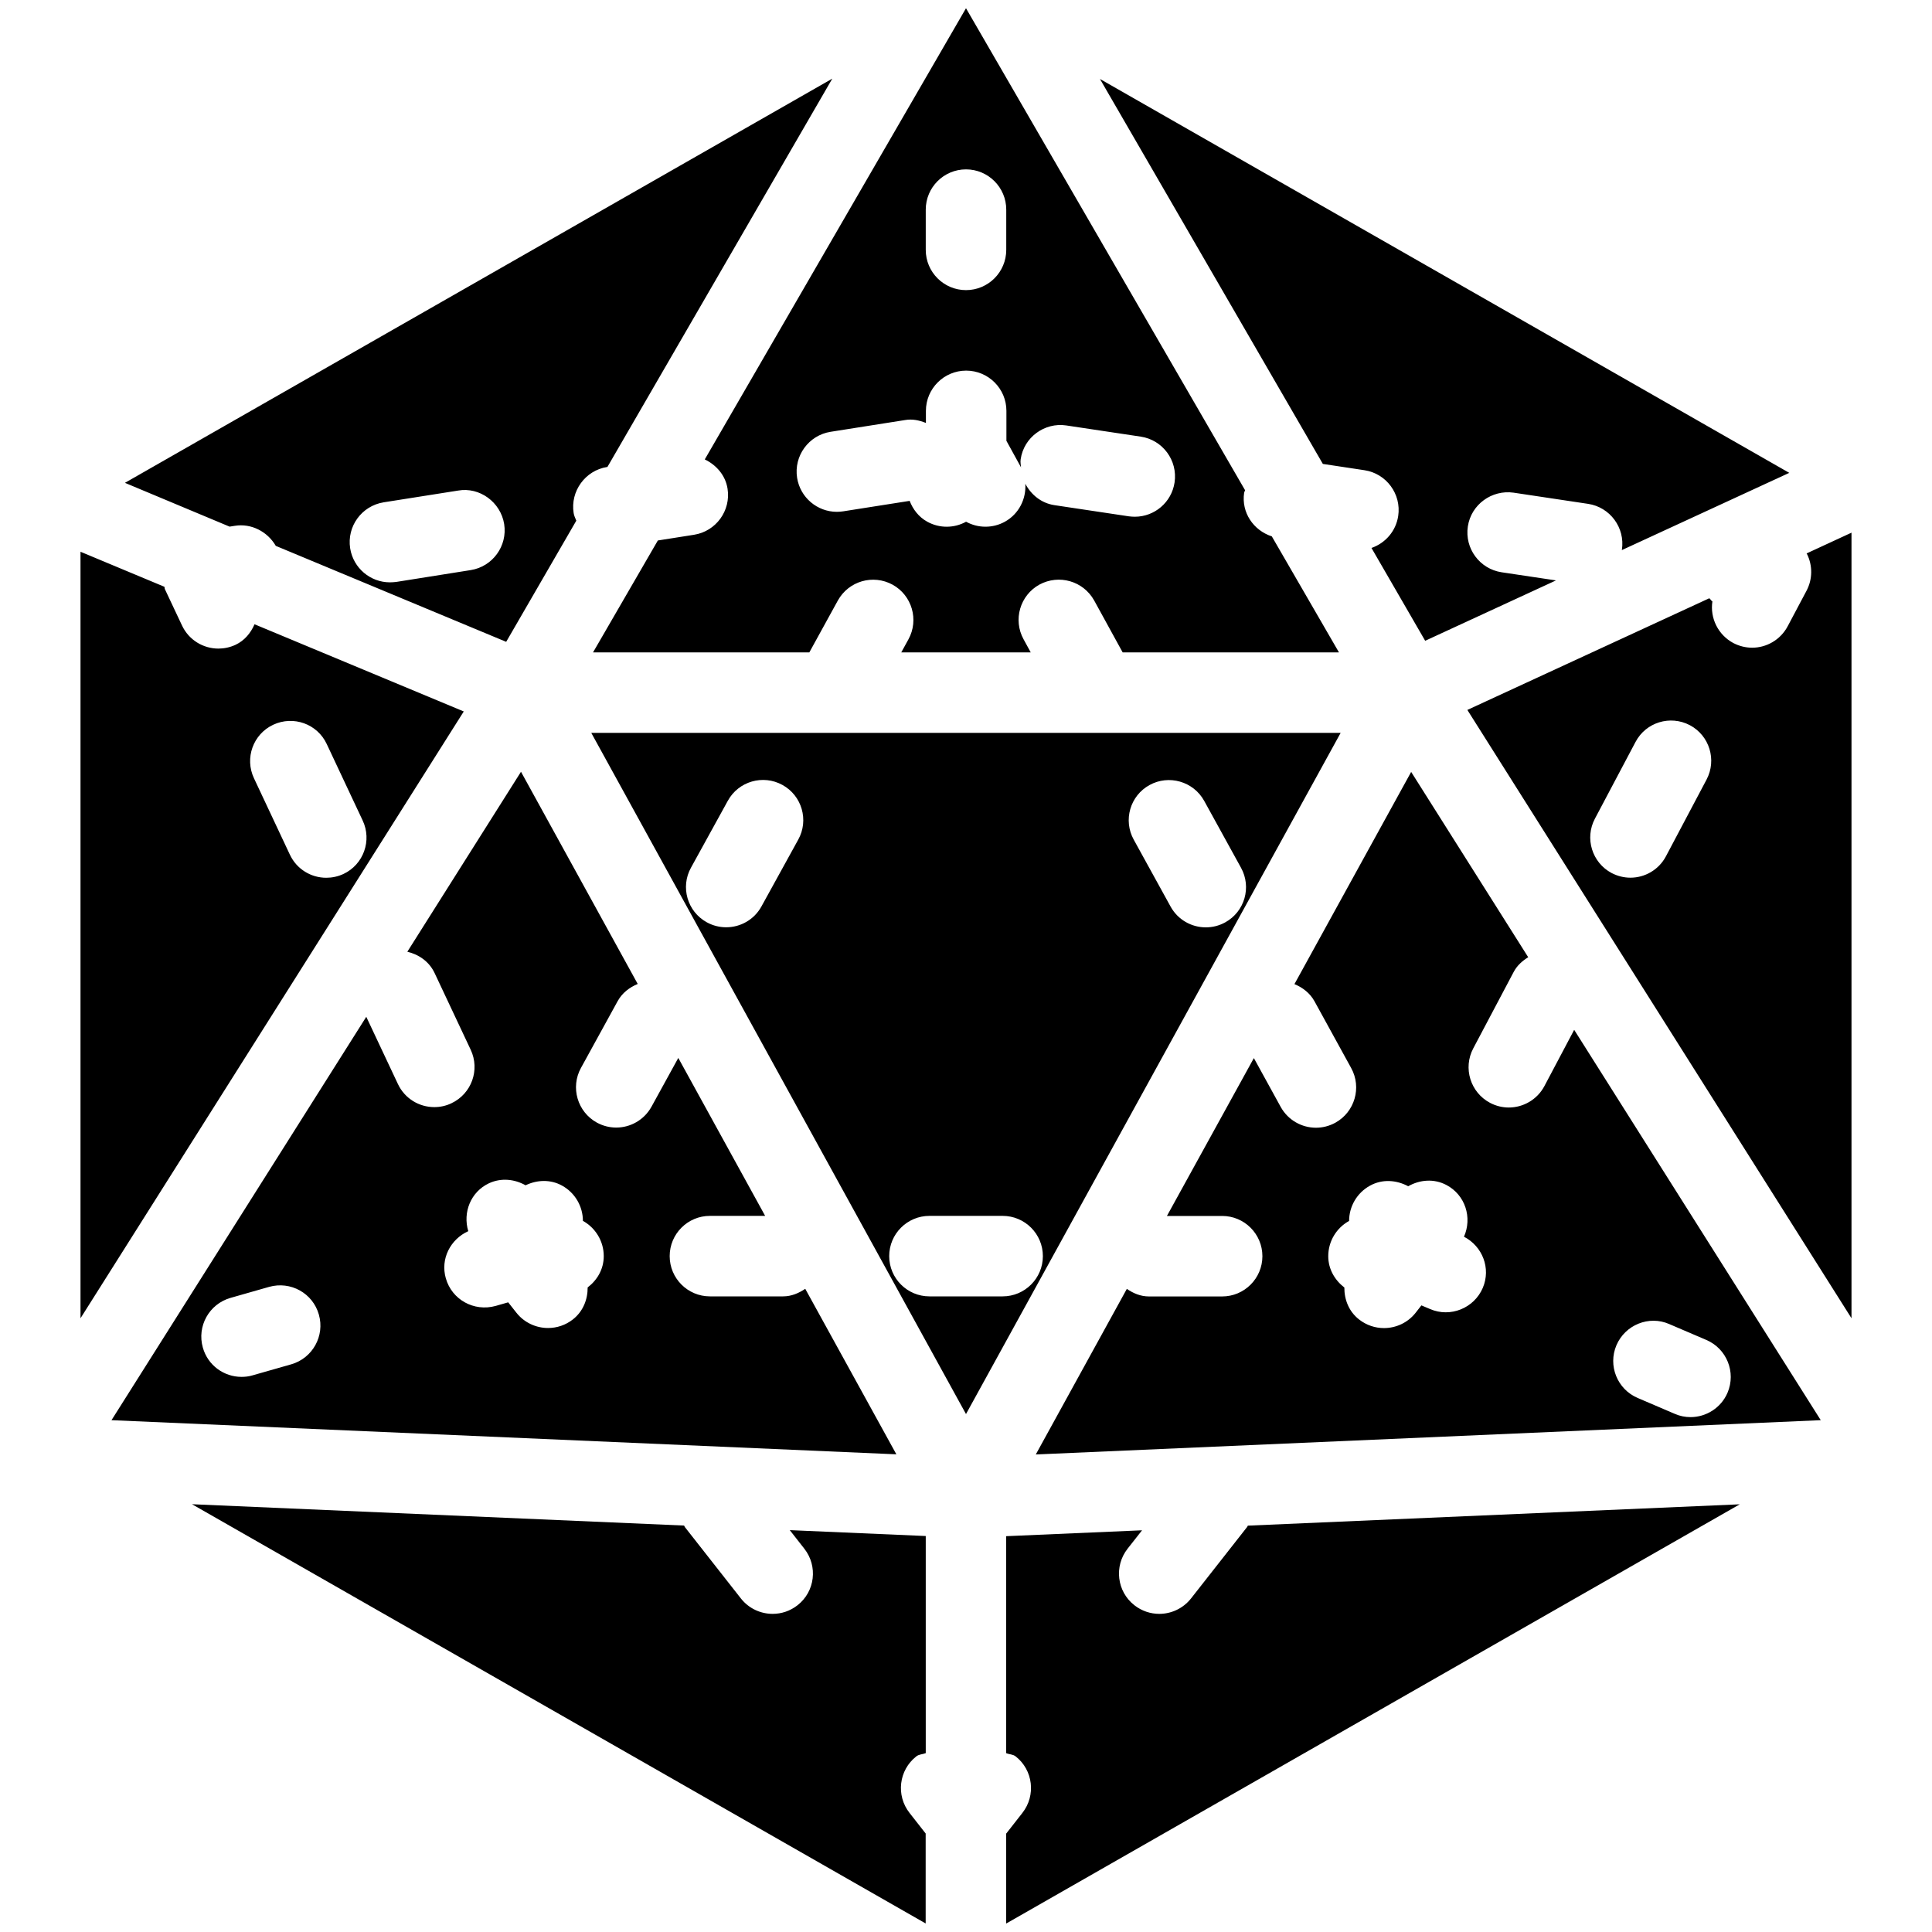 <?xml version="1.0" encoding="iso-8859-1"?>
<!-- Generator: Adobe Illustrator 19.2.1, SVG Export Plug-In . SVG Version: 6.00 Build 0)  -->
<svg version="1.1" id="Layer_1" xmlns="http://www.w3.org/2000/svg" xmlns:xlink="http://www.w3.org/1999/xlink" x="0px" y="0px"
	 viewBox="0 0 24 24" style="enable-background:new 0 0 24 24;" xml:space="preserve">
<g>
	<g>
		<path d="M16.949,5.841c0.273,0.041,0.461,0.296,0.42,0.569c-0.029,0.191-0.162,0.338-0.332,0.397l0.667,1.153l1.625-0.75
			l-0.675-0.101c-0.272-0.041-0.461-0.295-0.42-0.569c0.041-0.274,0.299-0.458,0.568-0.42l0.926,0.139
			C20,6.3,20.189,6.555,20.148,6.828c0,0.002-0.002,0.004-0.002,0.006l2.081-0.96l-8.563-4.893l2.769,4.782L16.949,5.841z
			 M9.038,6.071C9.081,6.344,8.894,6.6,8.622,6.643l-0.45,0.071l-0.805,1.39h2.687l0.354-0.644c0.135-0.243,0.438-0.329,0.68-0.197
			c0.241,0.133,0.33,0.437,0.197,0.679l-0.089,0.162h1.608l-0.089-0.163c-0.133-0.242-0.044-0.546,0.197-0.679
			c0.243-0.131,0.545-0.045,0.68,0.197l0.354,0.645h2.687l-0.834-1.441c-0.228-0.074-0.38-0.296-0.344-0.541
			c0.002-0.012,0.009-0.021,0.012-0.032l-3.466-5.986c-0.001,0-0.001,0-0.002,0L8.755,5.707C8.898,5.776,9.012,5.904,9.038,6.071z
			 M11.5,2.604c0-0.276,0.224-0.5,0.5-0.5s0.5,0.224,0.5,0.5v0.5c0,0.276-0.224,0.5-0.5,0.5s-0.5-0.224-0.5-0.5V2.604z
			 M10.318,5.364l0.925-0.146c0.09-0.016,0.177,0.003,0.259,0.036v-0.15c0-0.276,0.224-0.5,0.5-0.5s0.5,0.224,0.5,0.5v0.372
			l0.179,0.325c0.002,0.003,0.002,0.007,0.003,0.011c-0.002-0.035-0.011-0.069-0.005-0.106c0.039-0.274,0.297-0.461,0.566-0.421
			l0.926,0.139c0.272,0.041,0.461,0.295,0.42,0.569c-0.037,0.248-0.25,0.426-0.493,0.426c-0.025,0-0.05-0.002-0.075-0.005
			l-0.926-0.139c-0.163-0.025-0.288-0.13-0.36-0.265c0.012,0.187-0.079,0.374-0.254,0.471c-0.076,0.042-0.159,0.062-0.241,0.062
			c-0.084,0-0.167-0.021-0.241-0.062c-0.146,0.081-0.328,0.085-0.482,0c-0.107-0.059-0.178-0.154-0.219-0.259l-0.826,0.13
			c-0.026,0.004-0.053,0.006-0.079,0.006c-0.241,0-0.454-0.176-0.493-0.422C9.859,5.663,10.046,5.407,10.318,5.364z M2.916,6.532
			c0.206-0.034,0.408,0.073,0.51,0.249l2.862,1.192l0.871-1.505c-0.012-0.031-0.028-0.06-0.033-0.095
			C7.083,6.102,7.27,5.844,7.542,5.801L7.546,5.8l2.793-4.823L1.552,5.998l1.3,0.544L2.916,6.532z M4.766,6.24l0.925-0.146
			C5.957,6.047,6.219,6.237,6.263,6.51c0.043,0.273-0.144,0.529-0.416,0.572L4.922,7.229C4.896,7.232,4.869,7.234,4.843,7.234
			c-0.241,0-0.454-0.176-0.493-0.422C4.307,6.539,4.493,6.284,4.766,6.24z M3.162,7.755C3.115,7.862,3.04,7.956,2.926,8.01
			C2.857,8.042,2.784,8.057,2.713,8.057c-0.188,0-0.367-0.106-0.452-0.287L2.048,7.318c-0.004-0.009-0.002-0.02-0.006-0.029L1,6.854
			v9.522l4.761-7.538L3.162,7.755z M4.266,10.857c-0.069,0.032-0.142,0.047-0.213,0.047c-0.188,0-0.367-0.106-0.452-0.287
			L3.155,9.668C3.037,9.418,3.144,9.12,3.394,9.003c0.251-0.117,0.548-0.011,0.665,0.24l0.446,0.949
			C4.623,10.441,4.516,10.74,4.266,10.857z M10.003,16.01c-0.08,0.054-0.171,0.094-0.275,0.094H8.819c-0.276,0-0.5-0.224-0.5-0.5
			s0.224-0.5,0.5-0.5h0.686l-1.079-1.962l-0.333,0.606c-0.092,0.166-0.263,0.259-0.438,0.259c-0.082,0-0.164-0.02-0.241-0.062
			c-0.241-0.133-0.33-0.437-0.197-0.679l0.456-0.83c0.057-0.103,0.148-0.171,0.249-0.213l-1.45-2.636L5.06,11.823
			c0.144,0.034,0.273,0.123,0.34,0.267l0.447,0.95c0.118,0.25,0.011,0.547-0.239,0.665c-0.068,0.033-0.142,0.048-0.213,0.048
			c-0.188,0-0.367-0.106-0.452-0.287L4.55,12.631l-3.165,5.011l9.75,0.424L10.003,16.01z M3.618,16.948l-0.48,0.137
			C3.092,17.099,3.045,17.104,3,17.104c-0.218,0-0.418-0.143-0.48-0.363c-0.076-0.266,0.078-0.542,0.343-0.618l0.48-0.137
			c0.267-0.075,0.543,0.078,0.618,0.344C4.037,16.595,3.883,16.872,3.618,16.948z M7.3,15.993c0.001,0.149-0.056,0.297-0.183,0.397
			c-0.092,0.072-0.2,0.107-0.309,0.107c-0.147,0-0.295-0.065-0.394-0.191l-0.101-0.128l-0.157,0.045
			c-0.27,0.074-0.543-0.079-0.618-0.344c-0.069-0.241,0.057-0.484,0.279-0.585c-0.07-0.233,0.03-0.488,0.257-0.595
			c0.154-0.071,0.319-0.051,0.455,0.025c0.141-0.068,0.308-0.076,0.453,0.004c0.165,0.091,0.259,0.262,0.259,0.438
			c0.154,0.085,0.259,0.25,0.259,0.438C7.5,15.766,7.419,15.902,7.3,15.993z M15.492,18.969l-0.697,0.888
			c-0.099,0.125-0.246,0.191-0.394,0.191c-0.108,0-0.217-0.035-0.309-0.107c-0.218-0.17-0.255-0.485-0.085-0.702l0.18-0.229
			l-1.688,0.073v2.695c0.039,0.017,0.082,0.013,0.117,0.04c0.218,0.17,0.255,0.485,0.085,0.702l-0.202,0.258v1.117l9.113-5.208
			l-6.111,0.265C15.497,18.958,15.497,18.964,15.492,18.969z M22.442,6.875c0.001,0.002,0.003,0.003,0.004,0.005
			c0.073,0.145,0.071,0.316-0.005,0.459L22.207,7.78c-0.09,0.169-0.263,0.266-0.441,0.266c-0.079,0-0.159-0.019-0.234-0.058
			c-0.192-0.103-0.291-0.313-0.26-0.517c-0.017-0.009-0.023-0.029-0.039-0.039l-3.005,1.387L23,16.376V6.617L22.442,6.875z
			 M21.199,9.685l-0.504,0.952c-0.089,0.169-0.263,0.266-0.441,0.266c-0.079,0-0.159-0.019-0.234-0.058
			c-0.243-0.129-0.337-0.432-0.207-0.676l0.504-0.952c0.129-0.245,0.431-0.337,0.676-0.208C21.235,9.138,21.329,9.44,21.199,9.685z
			 M19.185,13.492c-0.09,0.169-0.264,0.266-0.442,0.266c-0.079,0-0.159-0.019-0.233-0.058c-0.244-0.129-0.338-0.432-0.209-0.676
			l0.503-0.951c0.043-0.081,0.108-0.137,0.18-0.182L17.53,9.589l-1.45,2.636c0.101,0.042,0.192,0.11,0.249,0.213l0.456,0.83
			c0.133,0.242,0.044,0.546-0.197,0.679c-0.077,0.042-0.159,0.062-0.241,0.062c-0.176,0-0.347-0.094-0.438-0.259l-0.333-0.606
			l-1.08,1.961h0.686c0.276,0,0.5,0.224,0.5,0.5s-0.224,0.5-0.5,0.5h-0.909c-0.104,0-0.195-0.039-0.275-0.094l-1.131,2.057
			l9.751-0.426l-3.063-4.849L19.185,13.492z M18.42,15.998c-0.108,0.253-0.403,0.373-0.656,0.263l-0.107-0.045l-0.071,0.091
			c-0.099,0.126-0.246,0.191-0.394,0.191c-0.108,0-0.217-0.035-0.309-0.107c-0.127-0.099-0.184-0.247-0.183-0.397
			c-0.118-0.091-0.2-0.228-0.2-0.389c0-0.188,0.104-0.353,0.259-0.438c0-0.176,0.094-0.347,0.259-0.438
			c0.153-0.085,0.33-0.071,0.475,0.007c0.143-0.081,0.319-0.098,0.476-0.015c0.233,0.124,0.322,0.404,0.217,0.642
			C18.416,15.482,18.523,15.755,18.42,15.998z M20.08,16.711c0.108-0.253,0.404-0.374,0.656-0.263l0.46,0.197
			c0.254,0.108,0.372,0.402,0.264,0.656c-0.081,0.189-0.266,0.303-0.46,0.303c-0.065,0-0.133-0.013-0.196-0.041l-0.46-0.197
			C20.09,17.258,19.972,16.964,20.08,16.711z M7.345,9.104L12,17.566l4.654-8.462H7.345z M9.916,10.43l-0.457,0.83
			c-0.091,0.166-0.262,0.259-0.438,0.259c-0.082,0-0.165-0.02-0.241-0.062c-0.242-0.133-0.33-0.438-0.196-0.679l0.457-0.83
			c0.133-0.243,0.438-0.33,0.679-0.197C9.962,9.884,10.05,10.189,9.916,10.43z M12.455,16.104h-0.909c-0.276,0-0.5-0.224-0.5-0.5
			s0.224-0.5,0.5-0.5h0.909c0.276,0,0.5,0.224,0.5,0.5S12.731,16.104,12.455,16.104z M15.22,11.458
			c-0.076,0.042-0.159,0.062-0.241,0.062c-0.176,0-0.347-0.093-0.438-0.259l-0.457-0.83c-0.134-0.242-0.046-0.546,0.196-0.679
			c0.239-0.132,0.545-0.046,0.679,0.197l0.457,0.83C15.55,11.021,15.462,11.325,15.22,11.458z M9.992,19.239
			c0.17,0.217,0.133,0.532-0.085,0.702c-0.092,0.072-0.2,0.107-0.309,0.107c-0.147,0-0.295-0.065-0.394-0.191l-0.697-0.888
			c-0.004-0.006-0.005-0.013-0.009-0.018l-6.113-0.265l9.114,5.208v-1.116H11.5l-0.202-0.258c-0.17-0.217-0.133-0.531,0.085-0.702
			c0.035-0.027,0.078-0.024,0.117-0.04v-2.697l-1.689-0.073L9.992,19.239z"/>
	</g>
</g>
</svg>

